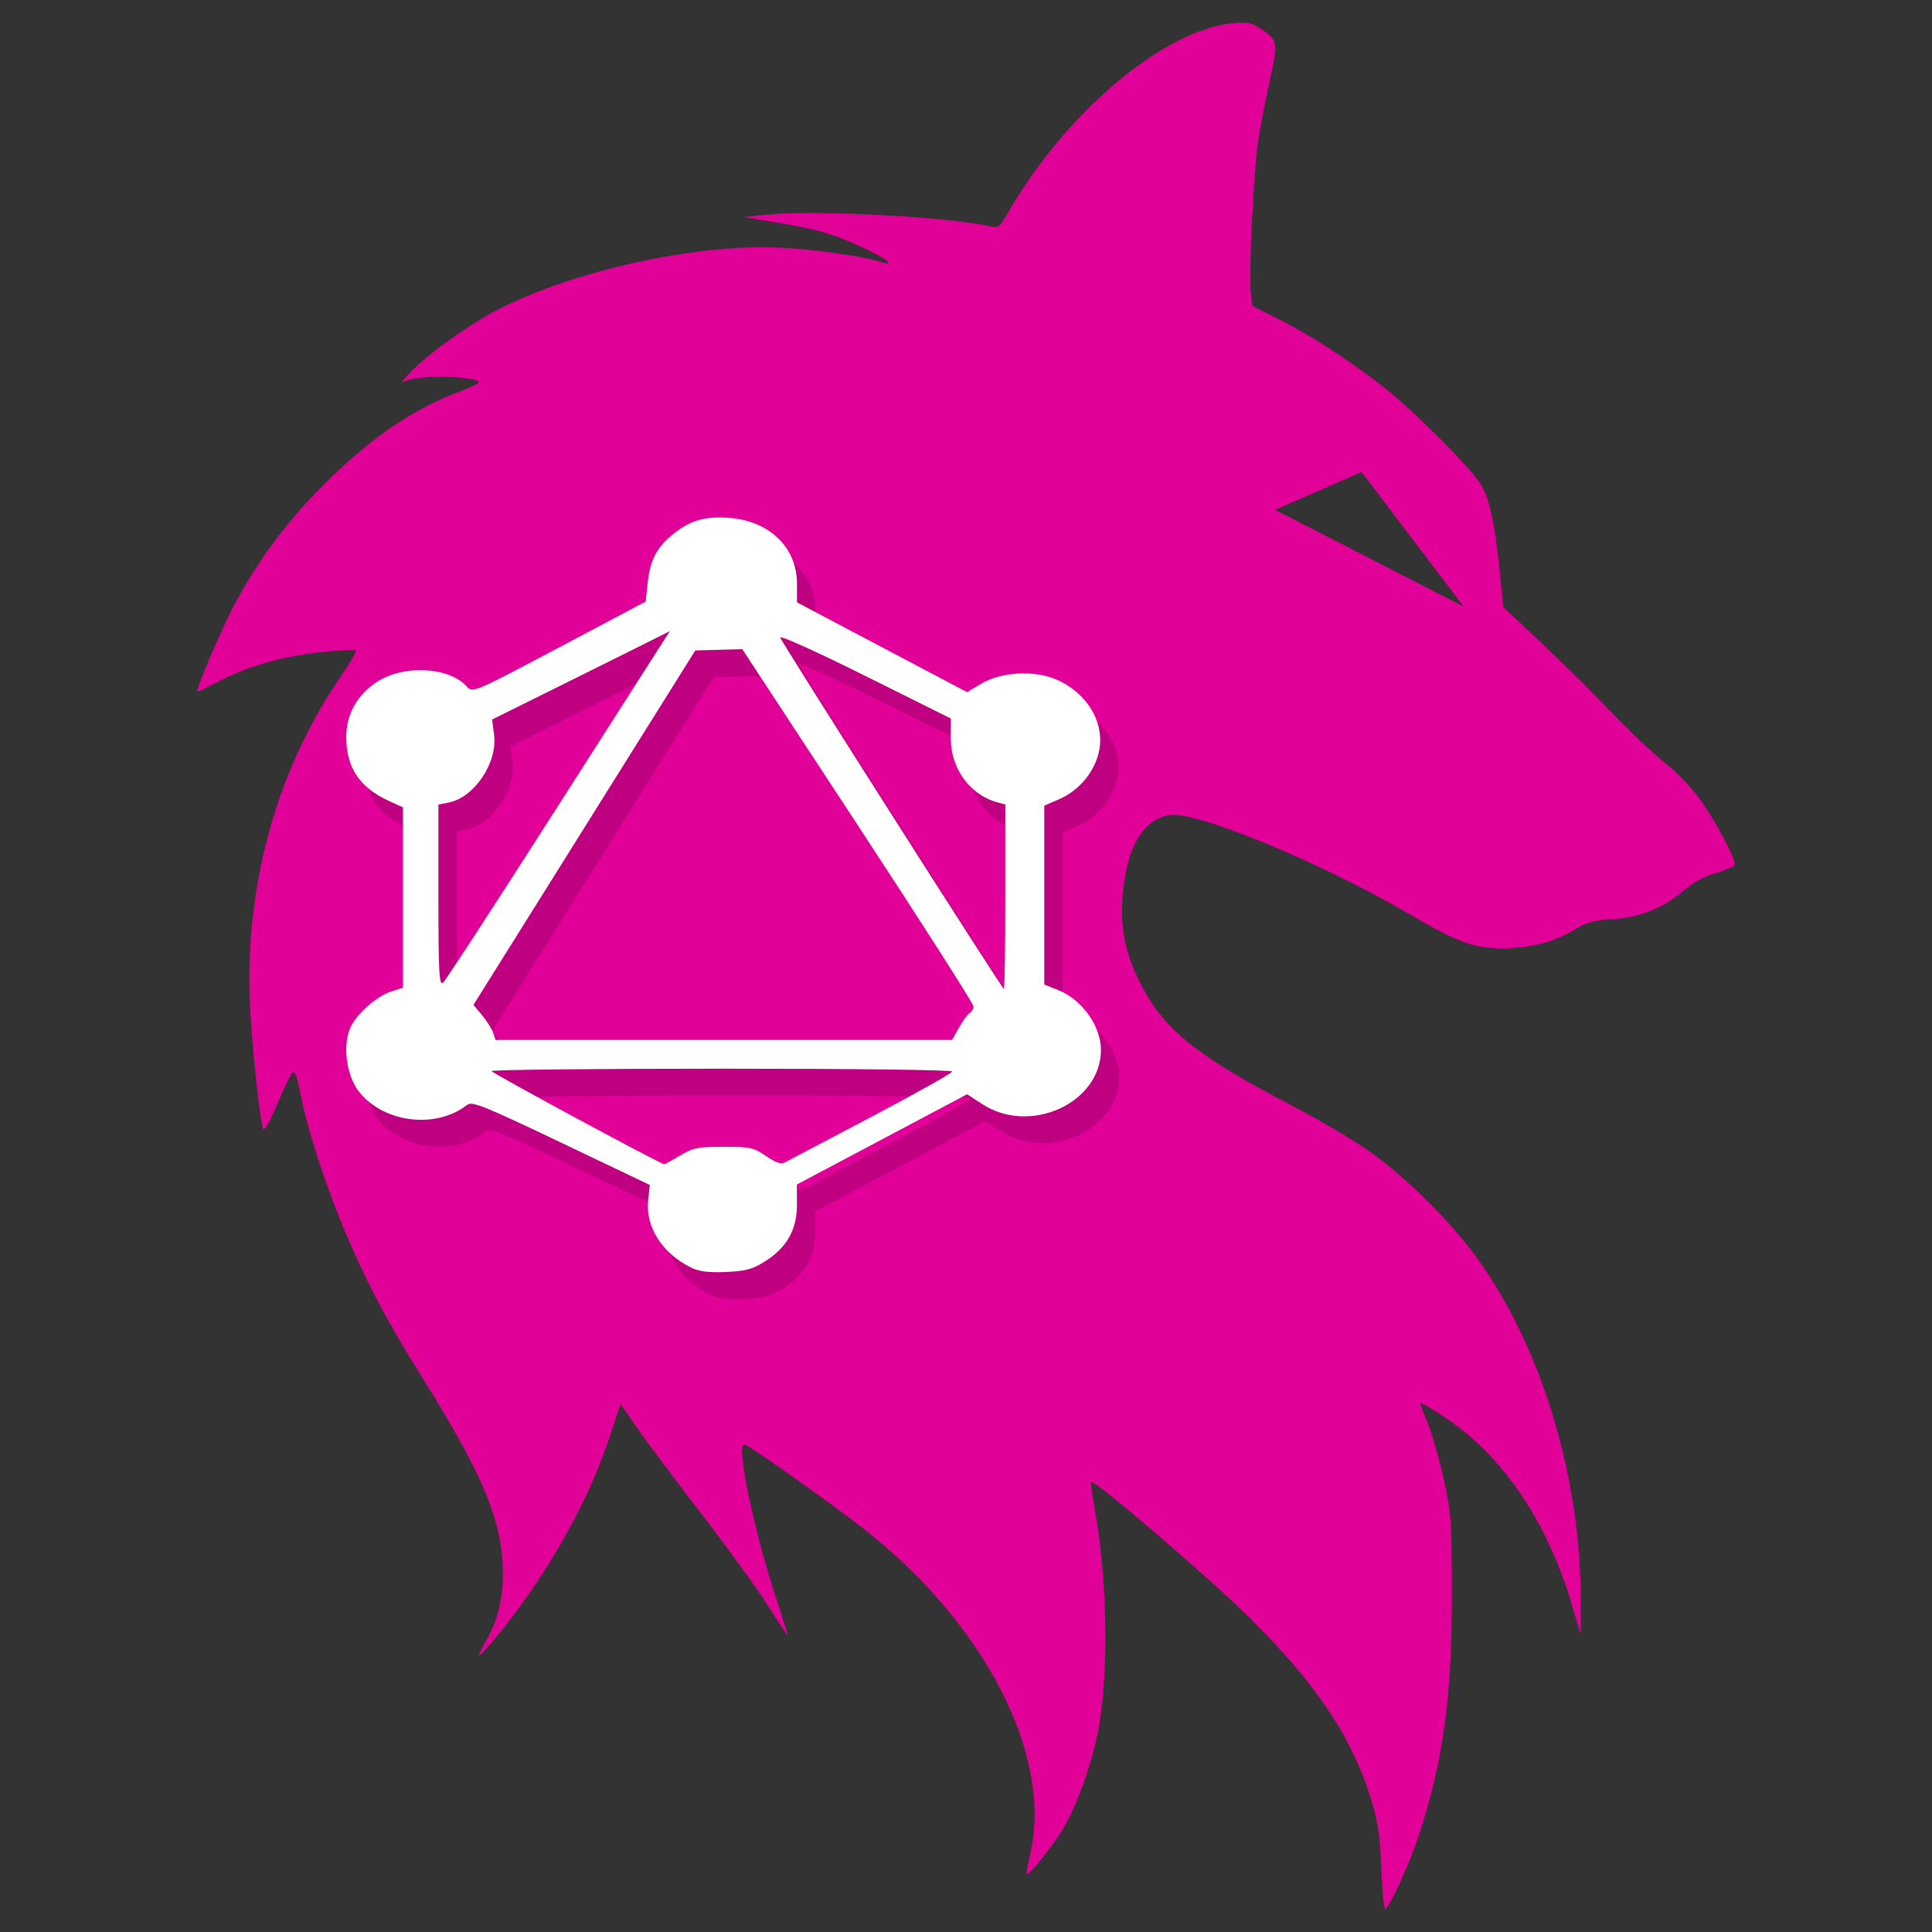 <?xml version="1.0" encoding="UTF-8" standalone="no"?>
<!-- Created with Inkscape (http://www.inkscape.org/) -->

<svg
   version="1.1"
   id="svg254"
   width="512"
   height="512"
   viewBox="0 0 512 512"
   sodipodi:docname="graphw00lf.svg"
   inkscape:version="1.2.2 (b0a8486541, 2022-12-01)"
   inkscape:export-filename="../GIT Icons/graphw00lf.png"
   inkscape:export-xdpi="96"
   inkscape:export-ydpi="96"
   xmlns:inkscape="http://www.inkscape.org/namespaces/inkscape"
   xmlns:sodipodi="http://sodipodi.sourceforge.net/DTD/sodipodi-0.dtd"
   xmlns="http://www.w3.org/2000/svg"
   xmlns:svg="http://www.w3.org/2000/svg">
  <rect x="0" y="0" width="512" height="512" fill="#333333" stroke="none"/>
  <defs
     id="defs258" />
  <sodipodi:namedview
     id="namedview256"
     pagecolor="#1f1f1f"
     bordercolor="#ffffff"
     borderopacity="1"
     inkscape:showpageshadow="0"
     inkscape:pageopacity="0"
     inkscape:pagecheckerboard="1"
     inkscape:deskcolor="#505050"
     showgrid="false"
     inkscape:zoom="0.12109375"
     inkscape:cx="222.96774"
     inkscape:cy="264.25807"
     inkscape:window-width="1366"
     inkscape:window-height="705"
     inkscape:window-x="0"
     inkscape:window-y="0"
     inkscape:window-maximized="1"
     inkscape:current-layer="g260" />
  <g
     inkscape:groupmode="layer"
     inkscape:label="Image"
     id="g260">
    <path
       id="path2105"
       style="fill:#e10098;fill-opacity:1;stroke-width:0.813"
       d="m 326.787,6.144 c -18.506,1.706 -44.852,24.051 -60.068,50.946 -1.511,2.671 -2.289,3.314 -3.635,3.003 -11.5,-2.657 -47.544,-4.557 -60.254,-3.176 l -5.636,0.611 9.052,1.507 c 10.72,1.784 15.232,3.135 23.245,6.969 5.907,2.826 8.067,4.773 3.702,3.334 -4.139,-1.364 -16.626,-3.157 -25.546,-3.67 -21.569,-1.242 -52.843,5.301 -73.885,15.46 -7.99,3.857 -19.227,11.686 -24.612,17.145 -3.26,3.305 -3.267,3.329 -0.839,2.433 3.966,-1.462 18.555,-0.917 18.519,0.692 -0.007,0.282 -2.324,1.369 -5.145,2.418 -12.68,4.713 -24.326,12.826 -37.09,25.835 -9.416,9.597 -17.143,20.226 -23.059,31.724 -3.476,6.757 -9.684,21.459 -9.243,21.889 0.109,0.106 2.579,-1.067 5.488,-2.606 7.682,-4.064 17.206,-6.795 27.28,-7.824 4.86,-0.501 9.03,-0.715 9.267,-0.484 0.236,0.231 -1.629,3.429 -4.15,7.106 -16.671,24.324 -25.174,54.69 -23.969,85.587 0.429,10.999 2.526,31.218 3.545,34.153 0.235,0.676 1.819,-2.113 3.607,-6.343 1.754,-4.15 3.544,-7.894 3.978,-8.318 0.901,-0.88 1.211,-0.059 2.635,7.025 1.563,7.779 6.362,22.54 10.844,33.348 5.808,14.006 11.611,25.08 20.906,39.905 15.416,24.588 20.687,36.687 21.477,49.297 0.494,7.89 -1.049,15.142 -4.407,20.739 -1.155,1.924 -1.949,3.641 -1.768,3.818 0.181,0.177 2.53,-2.393 5.217,-5.712 12.774,-15.778 23.444,-34.639 29.034,-51.308 l 3.206,-9.555 4.374,6.343 c 2.407,3.489 10.074,13.741 17.037,22.78 6.963,9.039 14.889,19.976 17.614,24.307 2.725,4.331 5.063,7.875 5.198,7.875 0.135,0 -1.042,-3.887 -2.62,-8.639 -6.153,-18.525 -11.116,-41.992 -8.881,-41.992 0.953,0 21.736,14.675 31.254,22.068 32.618,25.333 50.763,60.75 44.484,86.819 -0.638,2.648 -1.044,4.925 -0.905,5.06 0.488,0.477 6.359,-6.719 9.2,-11.276 3.626,-5.815 7.371,-15.782 9.443,-25.122 3.197,-14.412 2.959,-40.728 -0.543,-60.343 -0.685,-3.838 -1.114,-7.101 -0.958,-7.254 0.752,-0.734 30.399,24.652 41.316,35.379 18.213,17.896 27.803,32.179 32.959,49.093 1.761,5.774 2.288,9.474 2.625,18.341 0.232,6.108 0.714,10.808 1.072,10.446 1.634,-1.655 6.597,-12.624 8.843,-19.543 6.502,-20.037 8.781,-36.557 8.757,-63.484 -0.017,-19.774 -0.17,-21.986 -2.13,-30.94 -1.16,-5.304 -3.079,-11.977 -4.259,-14.829 -1.18,-2.851 -2.047,-5.282 -1.925,-5.401 0.122,-0.119 2.798,1.456 5.941,3.497 15.589,10.121 27.603,27.708 34.212,50.081 l 2.258,7.636 0.048,-8.552 c 0.192,-32.732 -10.449,-67.807 -27.738,-91.431 -6.938,-9.48 -18.118,-20.582 -27.752,-27.56 -4.073,-2.95 -13.51,-8.55 -20.972,-12.441 -25.591,-13.345 -34.028,-20.168 -40.315,-32.6 -3.95,-7.81 -5.303,-14.616 -4.607,-23.177 1.014,-12.466 5.326,-19.968 12.201,-21.228 7.005,-1.283 40.796,12.692 64.656,26.741 11.781,6.937 16.199,8.539 23.564,8.547 7.639,0.007 13.989,-1.621 19.415,-4.989 3.024,-1.877 4.946,-2.402 9.919,-2.713 7.342,-0.46 13.716,-3.029 18.976,-7.646 2.213,-1.942 5.337,-3.655 8.261,-4.526 2.587,-0.77 4.918,-1.733 5.174,-2.138 0.68,-1.075 -5.398,-12.473 -9.662,-18.122 -2.019,-2.674 -5.451,-6.293 -7.628,-8.038 -4.906,-3.934 -9.522,-8.332 -18.519,-17.639 -3.845,-3.978 -11.145,-11.136 -16.222,-15.908 l -9.233,-8.674 -0.91,-9.005 c -1.393,-13.8 -2.914,-20.501 -5.493,-24.185 -3.585,-5.122 -18.598,-19.964 -25.837,-25.544 -9.118,-7.029 -19.384,-13.637 -27.447,-17.669 l -6.813,-3.406 -0.453,-3.752 c -0.549,-4.525 0.713,-30.972 1.877,-39.345 0.459,-3.298 1.824,-10.476 3.035,-15.949 2.423,-10.952 2.367,-11.328 -2.254,-14.437 -2.37,-1.595 -3.505,-1.819 -7.332,-1.466 z m 34.036,118.931 13.521,17.837 13.526,17.832 -24.979,-12.823 -24.984,-12.823 11.458,-5.009 z" />
    <path
       style="opacity:0.15;fill:#000000;fill-opacity:1;stroke-width:0.891"
       d="m 188.178,343.124 c -7.782,-3.757 -12.311,-10.792 -11.548,-17.937 l 0.431,-4.037 -23.461,-11.198 c -20.538,-9.803 -23.647,-11.051 -24.958,-10.02 -8.246,6.485 -22.167,4.767 -28.668,-3.537 -3.173,-4.053 -4.295,-11.48 -2.482,-16.424 1.346,-3.668 6.886,-8.736 11.022,-10.082 l 3.136,-1.02 v -23.892 -23.891 l -3.875,-1.778 c -7.621,-3.498 -11.149,-8.819 -11.149,-16.813 0,-6.156 2.93,-11.368 8.307,-14.776 7.166,-4.541 19.082,-3.829 23.704,1.417 1.461,1.658 2.009,1.423 24.413,-10.448 l 22.919,-12.145 0.548,-5.061 c 0.622,-5.741 2.318,-9.135 6.176,-12.357 4.744,-3.963 8.486,-5.167 14.91,-4.799 10.961,0.628 18.46,7.729 18.46,17.478 v 4.946 l 22.538,11.899 22.538,11.899 3.791,-2.257 c 5.425,-3.23 14.515,-3.62 20.376,-0.874 8.367,3.92 12.78,12.261 10.532,19.907 -1.5,5.103 -5.38,9.46 -10.344,11.616 l -3.889,1.689 v 23.706 23.706 l 3.736,1.483 c 6.26,2.485 11.298,9.557 11.282,15.837 -0.036,14.032 -18.682,22.605 -31.355,14.417 l -4.125,-2.665 -22.562,11.961 -22.562,11.961 0.034,5.291 c 0.042,6.593 -2.654,11.406 -8.433,15.057 -3.325,2.1 -5.135,2.595 -10.329,2.825 -4.482,0.198 -7.11,-0.114 -9.115,-1.082 z m -3.101,-29.771 c 3.454,-2.057 4.777,-2.323 11.552,-2.323 6.999,0 7.957,0.209 11.231,2.454 2.674,1.834 3.963,2.248 5.094,1.638 0.833,-0.449 11.128,-5.87 22.877,-12.046 11.749,-6.176 21.362,-11.57 21.362,-11.987 0,-0.439 -25.644,-0.758 -61.033,-0.758 -33.568,0 -61.033,0.286 -61.033,0.635 0,0.502 44.82,24.68 45.795,24.704 0.14,0.003 2.01,-1.039 4.156,-2.317 z m 73.961,-33.948 c 1.036,-1.827 2.312,-3.56 2.836,-3.852 0.524,-0.291 0.952,-1.089 0.952,-1.773 0,-0.684 -13.783,-22.255 -30.629,-47.937 l -30.629,-46.694 -6.226,0.173 -6.226,0.173 -29.394,46.965 -29.394,46.965 2.29,2.75 c 1.259,1.513 2.579,3.605 2.932,4.651 l 0.642,1.901 h 60.482 60.482 z m 12.239,-34.639 v -24.444 l -2.113,-0.577 c -7.293,-1.993 -12.378,-9 -12.335,-16.994 l 0.028,-5.207 -22.907,-11.405 c -13.059,-6.502 -22.656,-10.817 -22.323,-10.036 0.883,2.069 58.836,93.108 59.271,93.108 0.208,0 0.378,-11 0.378,-24.444 z m -120.642,-20.756 c 14.852,-23.234 28.073,-43.907 29.381,-45.941 l 2.377,-3.699 -6.967,3.495 c -3.832,1.922 -14.435,7.195 -23.563,11.716 l -16.596,8.221 0.529,4.016 c 0.973,7.393 -5.208,16.637 -12.025,17.984 l -2.73,0.54 v 24.192 c 0,20.601 0.192,24.009 1.295,22.955 0.713,-0.68 13.447,-20.246 28.299,-43.48 z"
       id="path372-3" />
    <path
       style="fill:#ffffff;fill-opacity:1;stroke-width:0.891"
       d="m 183.319,336.004 c -7.782,-3.757 -12.311,-10.792 -11.548,-17.937 l 0.431,-4.037 -23.461,-11.198 c -20.538,-9.803 -23.647,-11.051 -24.958,-10.02 -8.246,6.485 -22.167,4.767 -28.668,-3.537 -3.173,-4.053 -4.295,-11.48 -2.482,-16.424 1.346,-3.668 6.886,-8.736 11.022,-10.082 l 3.136,-1.02 v -23.892 -23.891 l -3.875,-1.778 c -7.621,-3.498 -11.149,-8.819 -11.149,-16.813 0,-6.156 2.93,-11.368 8.307,-14.776 7.166,-4.541 19.082,-3.829 23.704,1.417 1.461,1.658 2.009,1.423 24.413,-10.448 l 22.919,-12.145 0.548,-5.061 c 0.622,-5.741 2.318,-9.135 6.176,-12.357 4.744,-3.963 8.486,-5.167 14.91,-4.799 10.961,0.628 18.46,7.729 18.46,17.478 v 4.946 l 22.538,11.899 22.538,11.899 3.791,-2.257 c 5.425,-3.23 14.515,-3.62 20.376,-0.874 8.367,3.92 12.78,12.261 10.532,19.907 -1.5,5.103 -5.38,9.46 -10.344,11.616 l -3.889,1.689 v 23.706 23.706 l 3.736,1.483 c 6.26,2.485 11.298,9.557 11.282,15.837 -0.036,14.032 -18.682,22.605 -31.355,14.417 l -4.125,-2.665 -22.562,11.961 -22.562,11.961 0.034,5.291 c 0.042,6.593 -2.654,11.406 -8.433,15.057 -3.325,2.1 -5.135,2.595 -10.329,2.825 -4.482,0.198 -7.11,-0.114 -9.115,-1.082 z m -3.101,-29.771 c 3.454,-2.057 4.777,-2.323 11.552,-2.323 6.999,0 7.957,0.209 11.231,2.454 2.674,1.834 3.963,2.248 5.094,1.638 0.833,-0.449 11.128,-5.87 22.877,-12.046 11.749,-6.176 21.362,-11.57 21.362,-11.987 0,-0.439 -25.644,-0.758 -61.033,-0.758 -33.568,0 -61.033,0.286 -61.033,0.635 0,0.502 44.82,24.68 45.795,24.704 0.14,0.003 2.01,-1.039 4.156,-2.317 z m 73.961,-33.948 c 1.036,-1.827 2.312,-3.56 2.836,-3.852 0.524,-0.291 0.952,-1.089 0.952,-1.773 0,-0.684 -13.783,-22.255 -30.629,-47.937 l -30.629,-46.694 -6.226,0.173 -6.226,0.173 -29.394,46.965 -29.394,46.965 2.29,2.75 c 1.259,1.513 2.579,3.605 2.932,4.651 l 0.642,1.901 h 60.482 60.482 z m 12.239,-34.639 v -24.444 l -2.113,-0.577 c -7.293,-1.993 -12.378,-9 -12.335,-16.994 l 0.028,-5.207 -22.907,-11.405 c -13.059,-6.502 -22.656,-10.817 -22.323,-10.036 0.883,2.069 58.836,93.108 59.271,93.108 0.208,0 0.378,-11 0.378,-24.444 z M 145.776,216.889 c 14.852,-23.234 28.073,-43.907 29.381,-45.941 l 2.377,-3.699 -6.967,3.495 c -3.832,1.922 -14.435,7.195 -23.563,11.716 l -16.596,8.221 0.529,4.016 c 0.973,7.393 -5.208,16.637 -12.025,17.984 l -2.73,0.54 v 24.192 c 0,20.601 0.192,24.009 1.295,22.955 0.713,-0.68 13.447,-20.246 28.299,-43.48 z"
       id="path372" />
  </g>
</svg>
